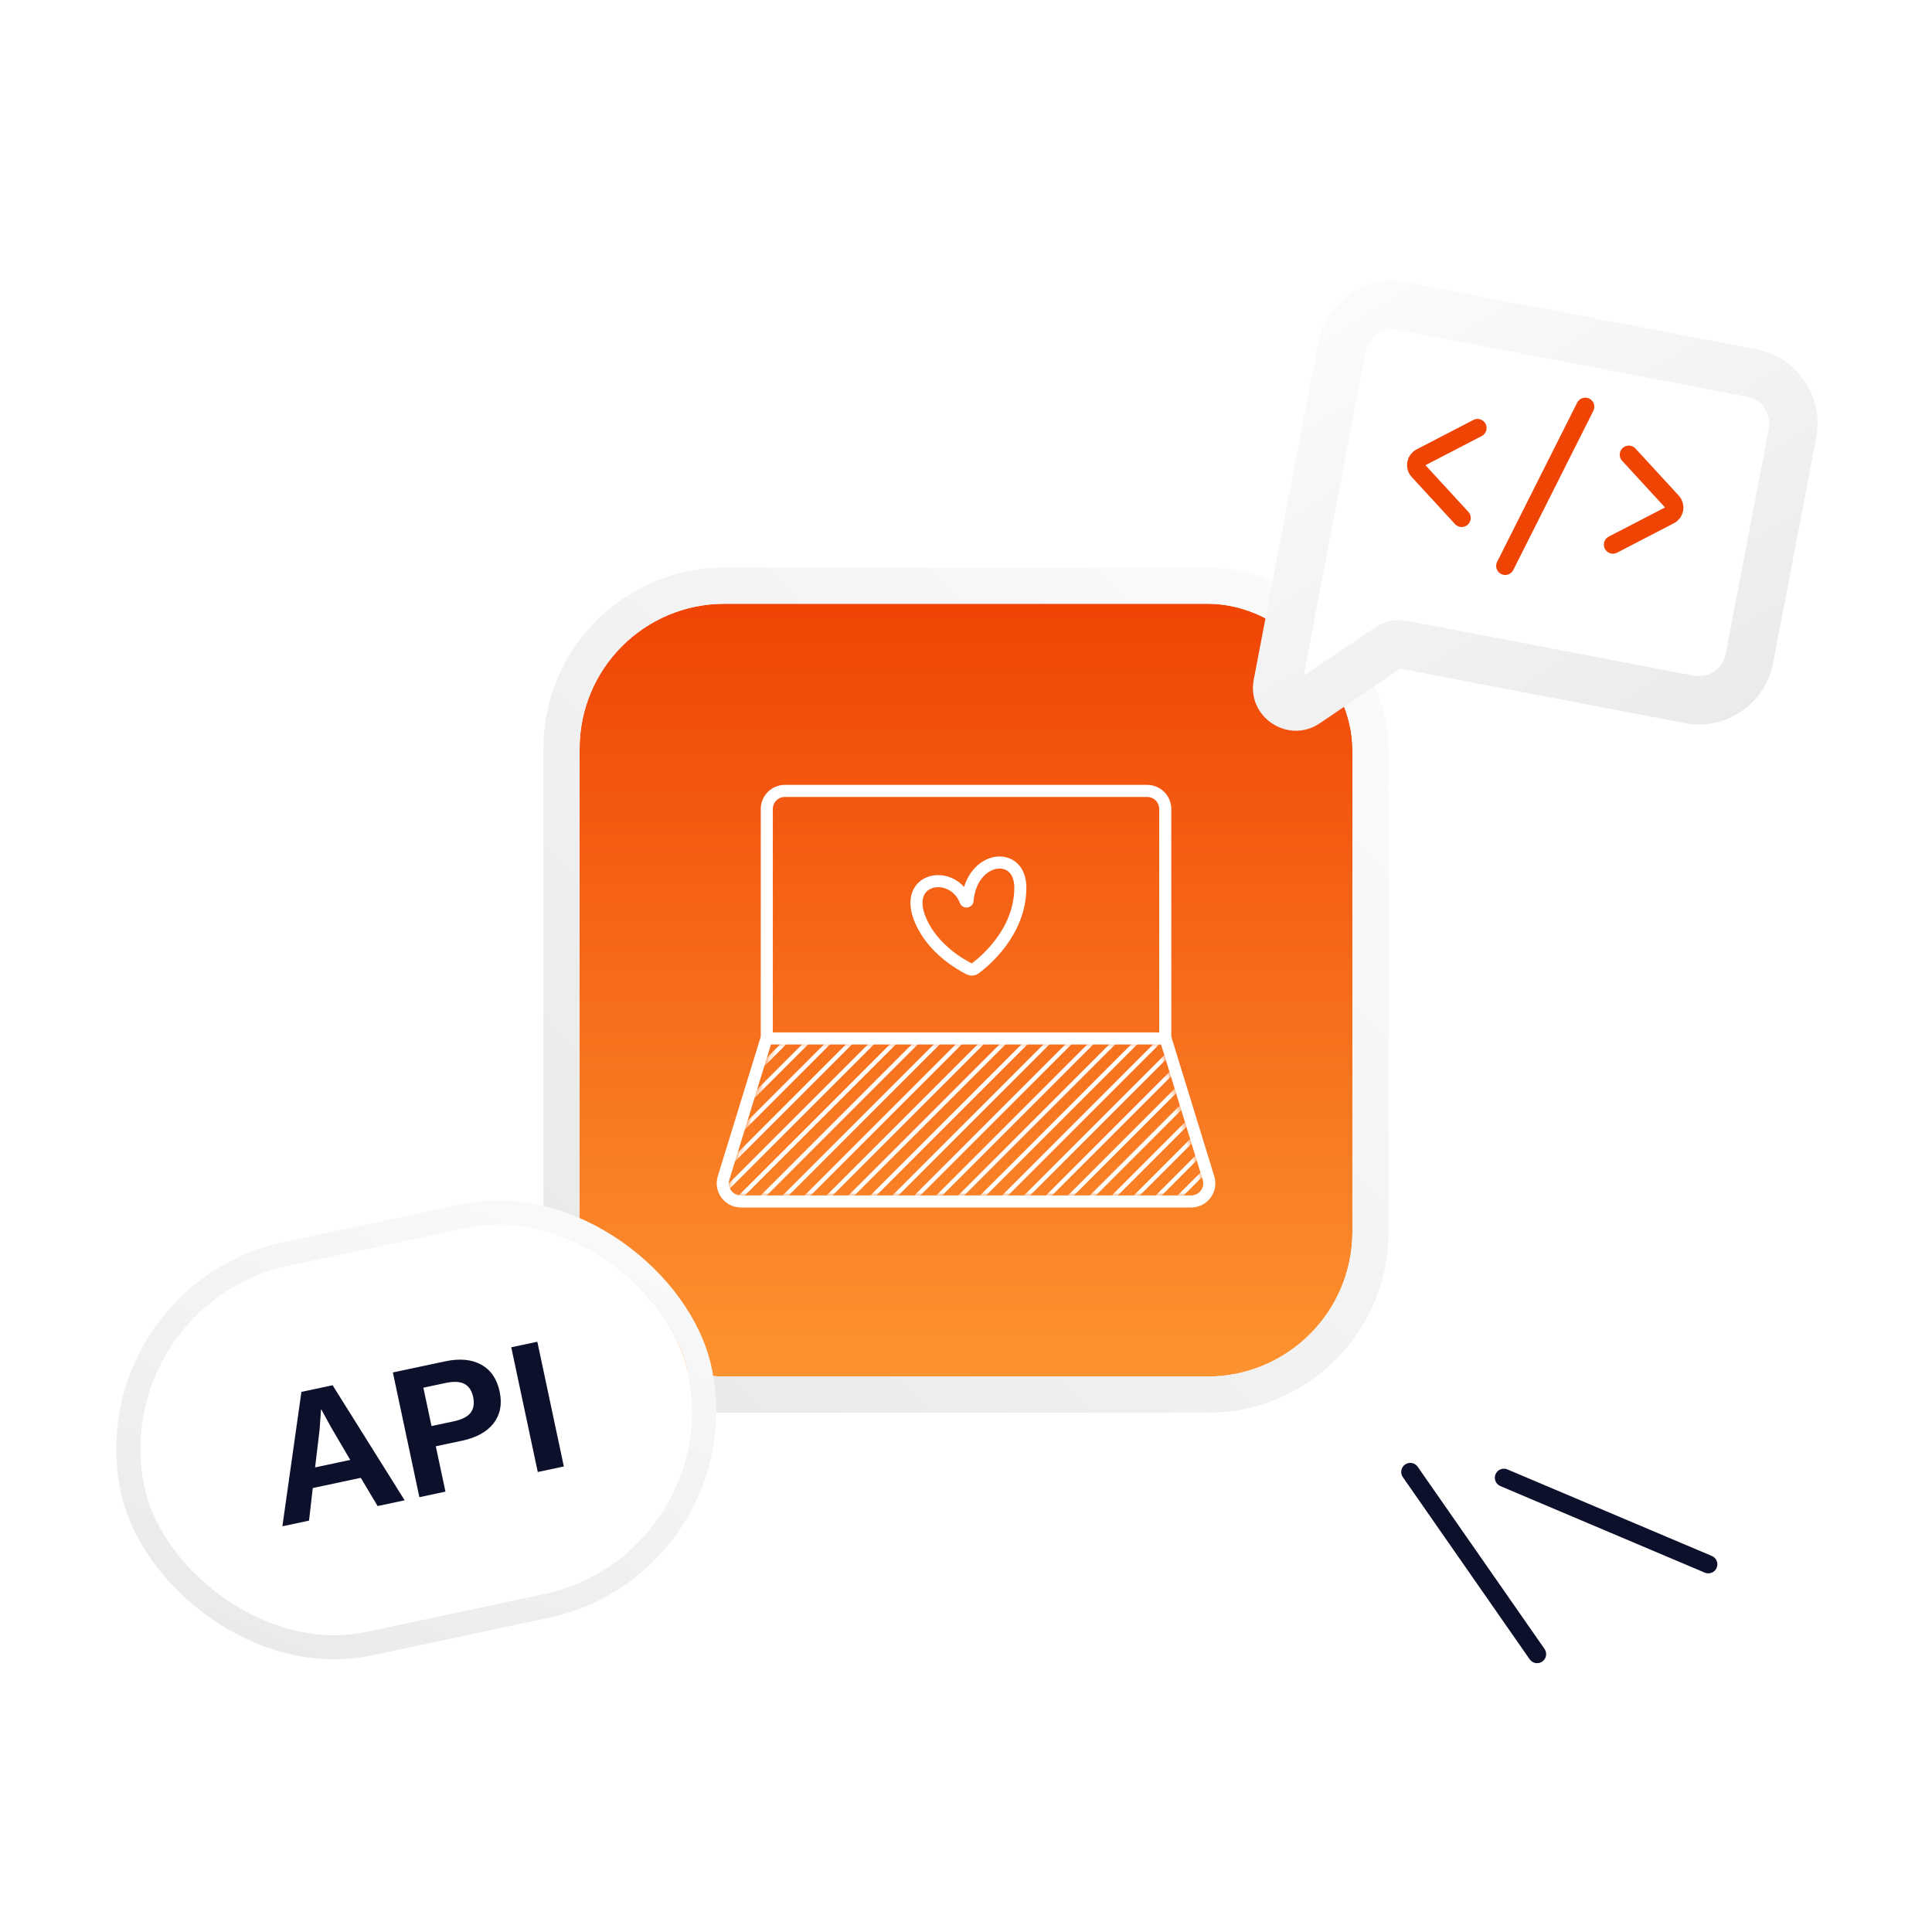 <svg viewBox="0 0 320 320" fill="none" xmlns="http://www.w3.org/2000/svg">
    <g filter="url(#filter0_d_4079_48626)">
        <rect x="96" y="96" width="128" height="128" rx="24" fill="url(#paint0_linear_4079_48626)" />
        <path
            d="M190.004 127H130.004C128.347 127 127.004 128.343 127.004 130V167.699C127.004 167.799 126.989 167.898 126.96 167.993L119.844 191.118C119.251 193.047 120.693 195 122.712 195H197.296C199.314 195 200.757 193.047 200.163 191.118L193.048 167.993C193.019 167.898 193.004 167.799 193.004 167.699V130C193.004 128.343 191.661 127 190.004 127Z"
            stroke="white" stroke-width="2" />
        <mask id="mask0_4079_48626" style="mask-type:alpha" maskUnits="userSpaceOnUse" x="120" y="168" width="80"
            height="26">
            <path
                d="M198.638 194H121.362C120.687 194 120.206 193.345 120.408 192.701L127.78 169.201C127.911 168.784 128.297 168.5 128.734 168.5H191.266C191.703 168.5 192.089 168.784 192.22 169.201L199.592 192.701C199.794 193.345 199.313 194 198.638 194Z"
                fill="#C4C4C4" />
        </mask>
        <g mask="url(#mask0_4079_48626)">
            <path d="M54.918 378.241L491.029 -57.87" stroke="white" stroke-width="0.706" />
            <path d="M58.559 378.241L494.67 -57.87" stroke="white" stroke-width="0.706" />
            <path d="M62.191 378.241L498.302 -57.87" stroke="white" stroke-width="0.706" />
            <path d="M65.824 378.241L501.935 -57.87" stroke="white" stroke-width="0.706" />
            <path d="M69.457 378.241L505.568 -57.87" stroke="white" stroke-width="0.706" />
            <path d="M73.094 378.241L509.205 -57.87" stroke="white" stroke-width="0.706" />
            <path d="M76.727 378.241L512.837 -57.87" stroke="white" stroke-width="0.706" />
            <path d="M80.359 378.241L516.47 -57.87" stroke="white" stroke-width="0.706" />
            <path d="M83.992 378.241L520.103 -57.87" stroke="white" stroke-width="0.706" />
            <path d="M87.625 378.241L523.736 -57.87" stroke="white" stroke-width="0.706" />
            <path d="M91.262 378.241L527.373 -57.87" stroke="white" stroke-width="0.706" />
            <path d="M94.894 378.241L531.005 -57.87" stroke="white" stroke-width="0.706" />
            <path d="M98.531 378.241L534.642 -57.87" stroke="white" stroke-width="0.706" />
            <path d="M102.168 378.241L538.279 -57.87" stroke="white" stroke-width="0.706" />
            <path d="M105.801 378.241L541.912 -57.87" stroke="white" stroke-width="0.706" />
            <path d="M109.434 378.241L545.545 -57.87" stroke="white" stroke-width="0.706" />
            <path d="M113.074 378.241L549.185 -57.87" stroke="white" stroke-width="0.706" />
            <path d="M116.707 378.241L552.818 -57.87" stroke="white" stroke-width="0.706" />
            <path d="M120.34 378.241L556.451 -57.87" stroke="white" stroke-width="0.706" />
            <path d="M123.973 378.241L560.084 -57.87" stroke="white" stroke-width="0.706" />
            <path d="M127.602 378.241L563.712 -57.87" stroke="white" stroke-width="0.706" />
            <path d="M131.234 378.241L567.345 -57.87" stroke="white" stroke-width="0.706" />
            <path d="M134.871 378.241L570.982 -57.87" stroke="white" stroke-width="0.706" />
            <path d="M138.504 378.241L574.615 -57.87" stroke="white" stroke-width="0.706" />
            <path d="M142.141 378.241L578.252 -57.87" stroke="white" stroke-width="0.706" />
            <path d="M145.777 378.241L581.888 -57.87" stroke="white" stroke-width="0.706" />
            <path d="M149.41 378.241L585.521 -57.87" stroke="white" stroke-width="0.706" />
            <path d="M153.047 378.241L589.158 -57.87" stroke="white" stroke-width="0.706" />
            <path d="M156.676 378.241L592.787 -57.87" stroke="white" stroke-width="0.706" />
            <path d="M160.316 378.241L596.427 -57.87" stroke="white" stroke-width="0.706" />
            <path d="M163.949 378.241L600.06 -57.87" stroke="white" stroke-width="0.706" />
            <path d="M167.582 378.241L603.693 -57.87" stroke="white" stroke-width="0.706" />
            <path d="M171.219 378.241L607.33 -57.87" stroke="white" stroke-width="0.706" />
            <path d="M51.289 378.241L487.4 -57.87" stroke="white" stroke-width="0.706" />
            <path d="M47.652 378.241L483.763 -57.87" stroke="white" stroke-width="0.706" />
            <path d="M44.016 378.241L480.127 -57.87" stroke="white" stroke-width="0.706" />
            <path d="M40.383 378.241L476.494 -57.87" stroke="white" stroke-width="0.706" />
            <path d="M36.746 378.241L472.857 -57.87" stroke="white" stroke-width="0.706" />
            <path d="M33.113 378.241L469.224 -57.87" stroke="white" stroke-width="0.706" />
            <path d="M29.477 378.241L465.587 -57.87" stroke="white" stroke-width="0.706" />
            <path d="M25.844 378.241L461.955 -57.87" stroke="white" stroke-width="0.706" />
            <path d="M22.211 378.241L458.322 -57.87" stroke="white" stroke-width="0.706" />
            <path d="M18.578 378.241L454.689 -57.87" stroke="white" stroke-width="0.706" />
            <path d="M14.941 378.241L451.052 -57.87" stroke="white" stroke-width="0.706" />
            <path d="M11.309 378.241L447.42 -57.87" stroke="white" stroke-width="0.706" />
            <path d="M7.676 378.241L443.787 -57.87" stroke="white" stroke-width="0.706" />
            <path d="M4.043 378.241L440.154 -57.87" stroke="white" stroke-width="0.706" />
            <path d="M0.406 378.241L436.517 -57.87" stroke="white" stroke-width="0.706" />
            <path d="M-3.227 378.241L432.884 -57.87" stroke="white" stroke-width="0.706" />
            <path d="M-6.859 378.241L429.252 -57.87" stroke="white" stroke-width="0.706" />
            <path d="M-10.496 378.241L425.615 -57.87" stroke="white" stroke-width="0.706" />
            <path d="M-14.133 378.241L421.978 -57.87" stroke="white" stroke-width="0.706" />
            <path d="M-17.766 378.241L418.345 -57.87" stroke="white" stroke-width="0.706" />
            <path d="M-21.398 378.241L414.712 -57.87" stroke="white" stroke-width="0.706" />
            <path d="M-25.031 378.241L411.08 -57.87" stroke="white" stroke-width="0.706" />
            <path d="M-28.668 378.241L407.443 -57.87" stroke="white" stroke-width="0.706" />
            <path d="M-32.301 378.241L403.81 -57.87" stroke="white" stroke-width="0.706" />
            <path d="M-35.934 378.241L400.177 -57.87" stroke="white" stroke-width="0.706" />
            <path d="M-39.574 378.241L396.537 -57.87" stroke="white" stroke-width="0.706" />
            <path d="M-43.203 378.241L392.908 -57.87" stroke="white" stroke-width="0.706" />
            <path d="M-46.836 378.241L389.275 -57.87" stroke="white" stroke-width="0.706" />
            <path d="M-50.473 378.241L385.638 -57.87" stroke="white" stroke-width="0.706" />
            <path d="M-54.109 378.241L382.002 -57.87" stroke="white" stroke-width="0.706" />
            <path d="M-57.742 378.241L378.369 -57.87" stroke="white" stroke-width="0.706" />
            <path d="M-61.375 378.241L374.736 -57.87" stroke="white" stroke-width="0.706" />
            <path d="M-65.008 378.241L371.103 -57.87" stroke="white" stroke-width="0.706" />
            <path d="M-68.641 378.241L367.47 -57.87" stroke="white" stroke-width="0.706" />
            <path d="M-72.277 378.241L363.834 -57.87" stroke="white" stroke-width="0.706" />
            <path d="M-75.91 378.241L360.201 -57.87" stroke="white" stroke-width="0.706" />
            <path d="M-79.543 378.241L356.568 -57.87" stroke="white" stroke-width="0.706" />
            <path d="M-83.184 378.241L352.927 -57.87" stroke="white" stroke-width="0.706" />
            <path d="M-86.816 378.241L349.295 -57.87" stroke="white" stroke-width="0.706" />
            <path d="M-90.449 378.241L345.662 -57.87" stroke="white" stroke-width="0.706" />
            <path d="M-94.082 378.241L342.029 -57.87" stroke="white" stroke-width="0.706" />
            <path d="M-97.719 378.241L338.392 -57.87" stroke="white" stroke-width="0.706" />
            <path d="M-101.352 378.241L334.759 -57.87" stroke="white" stroke-width="0.706" />
            <path d="M-104.984 378.241L331.127 -57.87" stroke="white" stroke-width="0.706" />
            <path d="M-108.617 378.241L327.494 -57.87" stroke="white" stroke-width="0.706" />
            <path d="M-112.258 378.241L323.853 -57.87" stroke="white" stroke-width="0.706" />
            <path d="M-115.891 378.241L320.22 -57.87" stroke="white" stroke-width="0.706" />
            <path d="M-119.523 378.241L316.587 -57.87" stroke="white" stroke-width="0.706" />
            <path d="M-123.156 378.241L312.955 -57.87" stroke="white" stroke-width="0.706" />
            <path d="M-126.793 378.241L309.318 -57.87" stroke="white" stroke-width="0.706" />
            <path d="M-130.426 378.241L305.685 -57.87" stroke="white" stroke-width="0.706" />
            <path d="M-134.059 378.241L302.052 -57.87" stroke="white" stroke-width="0.706" />
            <path d="M-137.691 378.241L298.42 -57.87" stroke="white" stroke-width="0.706" />
            <path d="M-141.332 378.241L294.779 -57.87" stroke="white" stroke-width="0.706" />
            <path d="M-144.965 378.241L291.146 -57.87" stroke="white" stroke-width="0.706" />
            <path d="M-148.598 378.241L287.513 -57.87" stroke="white" stroke-width="0.706" />
            <path d="M-152.23 378.241L283.88 -57.87" stroke="white" stroke-width="0.706" />
            <path d="M-155.867 378.241L280.244 -57.87" stroke="white" stroke-width="0.706" />
            <path d="M-159.5 378.241L276.611 -57.87" stroke="white" stroke-width="0.706" />
            <path d="M-163.133 378.241L272.978 -57.87" stroke="white" stroke-width="0.706" />
            <path d="M-166.766 378.241L269.345 -57.87" stroke="white" stroke-width="0.706" />
            <path d="M-170.402 378.241L265.709 -57.87" stroke="white" stroke-width="0.706" />
            <path d="M-174.039 378.241L262.072 -57.87" stroke="white" stroke-width="0.706" />
            <path d="M-177.672 378.241L258.439 -57.87" stroke="white" stroke-width="0.706" />
            <path d="M-181.309 378.241L254.802 -57.87" stroke="white" stroke-width="0.706" />
            <path d="M-184.941 378.241L251.17 -57.87" stroke="white" stroke-width="0.706" />
            <path d="M-188.574 378.241L247.537 -57.87" stroke="white" stroke-width="0.706" />
            <path d="M-192.211 378.241L243.9 -57.87" stroke="white" stroke-width="0.706" />
            <path d="M-195.848 378.241L240.263 -57.87" stroke="white" stroke-width="0.706" />
            <path d="M-199.48 378.241L236.63 -57.87" stroke="white" stroke-width="0.706" />
            <path d="M-203.113 378.241L232.998 -57.87" stroke="white" stroke-width="0.706" />
            <path d="M-206.746 378.241L229.365 -57.87" stroke="white" stroke-width="0.706" />
            <path d="M-210.383 378.241L225.728 -57.87" stroke="white" stroke-width="0.706" />
            <path d="M-214.016 378.241L222.095 -57.87" stroke="white" stroke-width="0.706" />
            <path d="M-217.645 378.241L218.466 -57.87" stroke="white" stroke-width="0.706" />
            <path d="M-221.281 378.241L214.83 -57.87" stroke="white" stroke-width="0.706" />
            <path d="M-224.918 378.241L211.193 -57.87" stroke="white" stroke-width="0.706" />
            <path d="M-228.551 378.241L207.56 -57.87" stroke="white" stroke-width="0.706" />
            <path d="M-232.188 378.241L203.923 -57.87" stroke="white" stroke-width="0.706" />
            <path d="M-235.816 378.241L200.295 -57.87" stroke="white" stroke-width="0.706" />
            <path d="M-239.457 378.241L196.654 -57.87" stroke="white" stroke-width="0.706" />
            <path d="M-243.09 378.241L193.021 -57.87" stroke="white" stroke-width="0.706" />
            <path d="M-246.723 378.241L189.388 -57.87" stroke="white" stroke-width="0.706" />
            <path d="M-250.355 378.241L185.755 -57.87" stroke="white" stroke-width="0.706" />
            <path d="M-253.992 378.241L182.119 -57.87" stroke="white" stroke-width="0.706" />
            <path d="M-257.625 378.241L178.486 -57.87" stroke="white" stroke-width="0.706" />
            <path d="M-261.258 378.241L174.853 -57.87" stroke="white" stroke-width="0.706" />
            <path d="M-264.891 378.241L171.22 -57.87" stroke="white" stroke-width="0.706" />
            <path d="M-268.527 378.241L167.584 -57.87" stroke="white" stroke-width="0.706" />
            <path d="M-272.16 378.241L163.951 -57.87" stroke="white" stroke-width="0.706" />
            <path d="M-275.793 378.241L160.318 -57.87" stroke="white" stroke-width="0.706" />
            <path d="M-279.434 378.241L156.677 -57.87" stroke="white" stroke-width="0.706" />
            <path d="M-283.066 378.241L153.045 -57.87" stroke="white" stroke-width="0.706" />
            <path d="M-286.699 378.241L149.412 -57.87" stroke="white" stroke-width="0.706" />
        </g>
        <path d="M193 168H127" stroke="white" stroke-width="2" />
        <path
            d="M152.497 148.5C149.313 141.162 157.901 139.853 159.943 145.249C159.985 145.362 160.241 145.331 160.251 145.211C160.887 137.645 169 136.755 169 143C169 150.347 163.141 155.202 161.487 156.426C161.22 156.624 160.877 156.653 160.579 156.505C159.093 155.766 154.531 153.187 152.497 148.5Z"
            stroke="white" stroke-width="2" />
        <rect x="93" y="93" width="134" height="134" rx="27" stroke="url(#paint1_linear_4079_48626)" stroke-width="6" />
    </g>
    <path
        d="M249.675 243.381C248.912 243.058 248.031 243.414 247.708 244.177C247.385 244.94 247.742 245.82 248.505 246.143L249.675 243.381ZM282.365 260.479C283.128 260.802 284.008 260.445 284.331 259.683C284.654 258.92 284.297 258.039 283.534 257.716L282.365 260.479ZM248.505 246.143L282.365 260.479L283.534 257.716L249.675 243.381L248.505 246.143Z"
        fill="#0D102B" />
    <path
        d="M234.814 242.942C234.341 242.262 233.406 242.095 232.726 242.568C232.046 243.041 231.878 243.976 232.352 244.656L234.814 242.942ZM253.362 274.832C253.835 275.512 254.77 275.679 255.45 275.206C256.13 274.732 256.297 273.798 255.824 273.118L253.362 274.832ZM232.352 244.656L253.362 274.832L255.824 273.118L234.814 242.942L232.352 244.656Z"
        fill="#0D102B" />
    <g filter="url(#filter1_d_4079_48626)">
        <rect x="17.504" y="212.084" width="92" height="62" rx="31" transform="rotate(-12 17.504 212.084)"
            fill="white" />
        <path
            d="M59.755 240.775L51.804 242.465L51.185 247.864L46.772 248.802L49.924 226.54L55.089 225.442L67.023 244.497L62.547 245.449L59.755 240.775ZM58.012 237.809L54.834 232.399L53.229 229.469L53.167 229.482L52.942 232.736L52.19 239.046L58.012 237.809ZM73.741 221.478C76.141 220.967 78.132 221.155 79.716 222.039C81.296 222.903 82.309 224.389 82.757 226.497C83.192 228.542 82.864 230.28 81.772 231.711C80.681 233.143 78.935 234.114 76.535 234.624L72.184 235.549L73.781 243.061L69.462 243.979L65.071 223.32L73.741 221.478ZM75.166 231.414C76.502 231.13 77.427 230.661 77.942 230.006C78.453 229.331 78.595 228.461 78.369 227.397C78.142 226.332 77.661 225.606 76.924 225.217C76.187 224.829 75.151 224.776 73.816 225.06L70.122 225.845L71.473 232.199L75.166 231.414ZM93.391 238.893L89.071 239.811L84.68 219.152L88.999 218.234L93.391 238.893Z"
            fill="#0D102B" />
        <rect x="15.132" y="210.544" width="96" height="66" rx="33" transform="rotate(-12 15.132 210.544)"
            stroke="url(#paint2_linear_4079_48626)" stroke-width="4" />
    </g>
    <g filter="url(#filter2_d_4079_48626)">
        <mask id="path-139-outside-1_4079_48626" maskUnits="userSpaceOnUse" x="206.207" y="41.316" width="96.969"
            height="91.408" fill="black">
            <rect fill="white" x="206.207" y="41.316" width="96.969" height="91.408" />
            <path fill-rule="evenodd" clip-rule="evenodd"
                d="M290.12 58.67C294.746 59.555 297.779 64.023 296.894 68.649L289.758 105.963C288.873 110.589 284.406 113.622 279.779 112.737L232.305 103.658C231.497 103.503 230.661 103.676 229.981 104.138L216.374 113.376C214.088 114.928 211.067 112.941 211.586 110.227L215.119 91.751C215.123 91.731 215.127 91.71 215.131 91.69L222.267 54.376C223.152 49.75 227.619 46.717 232.245 47.602L290.12 58.67Z" />
        </mask>
        <path fill-rule="evenodd" clip-rule="evenodd"
            d="M290.12 58.67C294.746 59.555 297.779 64.023 296.894 68.649L289.758 105.963C288.873 110.589 284.406 113.622 279.779 112.737L232.305 103.658C231.497 103.503 230.661 103.676 229.981 104.138L216.374 113.376C214.088 114.928 211.067 112.941 211.586 110.227L215.119 91.751C215.123 91.731 215.127 91.71 215.131 91.69L222.267 54.376C223.152 49.75 227.619 46.717 232.245 47.602L290.12 58.67Z"
            fill="white" />
        <path
            d="M290.12 58.67L290.871 54.742L290.12 58.67ZM279.779 112.737L279.028 116.666L279.779 112.737ZM215.119 91.751L219.053 92.475L219.051 92.489L219.048 92.502L215.119 91.751ZM232.245 47.602L231.494 51.531L232.245 47.602ZM216.374 113.376L218.62 116.685L216.374 113.376ZM211.586 110.227L215.514 110.979L211.586 110.227ZM232.305 103.658L233.056 99.729L232.305 103.658ZM229.981 104.138L232.227 107.447L229.981 104.138ZM292.965 67.898C293.435 65.441 291.825 63.069 289.368 62.599L290.871 54.742C297.667 56.041 302.123 62.604 300.823 69.4L292.965 67.898ZM285.829 105.211L292.965 67.898L300.823 69.4L293.687 106.714L285.829 105.211ZM280.531 108.808C282.987 109.278 285.359 107.668 285.829 105.211L293.687 106.714C292.387 113.51 285.824 117.966 279.028 116.666L280.531 108.808ZM233.056 99.729L280.531 108.808L279.028 116.666L231.554 107.586L233.056 99.729ZM232.227 107.447L218.62 116.685L214.127 110.066L227.734 100.828L232.227 107.447ZM207.657 109.476L211.19 91L219.048 92.502L215.514 110.979L207.657 109.476ZM219.059 92.441C219.057 92.452 219.055 92.463 219.053 92.475L211.185 91.027C211.191 90.998 211.196 90.969 211.202 90.939L219.059 92.441ZM226.196 55.128L219.059 92.441L211.202 90.939L218.338 53.625L226.196 55.128ZM231.494 51.531C229.038 51.061 226.666 52.671 226.196 55.128L218.338 53.625C219.638 46.829 226.201 42.373 232.997 43.673L231.494 51.531ZM289.368 62.599L231.494 51.531L232.997 43.673L290.871 54.742L289.368 62.599ZM218.62 116.685C213.386 120.239 206.468 115.69 207.657 109.476L215.514 110.979C215.665 110.192 214.789 109.617 214.127 110.066L218.62 116.685ZM231.554 107.586C231.788 107.631 232.03 107.581 232.227 107.447L227.734 100.828C229.292 99.77 231.207 99.375 233.056 99.729L231.554 107.586Z"
            fill="url(#paint3_linear_4079_48626)" mask="url(#path-139-outside-1_4079_48626)" />
    </g>
    <path d="M242.1 85.791L234.922 77.984C234.291 77.298 234.485 76.201 235.311 75.772L244.727 70.891"
        stroke="#F04405" stroke-width="3" stroke-linecap="round" />
    <path d="M249.311 93.732L262.57 67.368" stroke="#F04405" stroke-width="3" stroke-linecap="round" />
    <path d="M267.153 90.209L276.569 85.327C277.396 84.899 277.589 83.802 276.959 83.116L269.781 75.308"
        stroke="#F04405" stroke-width="3" stroke-linecap="round" />
    <defs>
        <filter id="filter0_d_4079_48626" x="86" y="90" width="148" height="148" filterUnits="userSpaceOnUse"
            color-interpolation-filters="sRGB">
            <feFlood flood-opacity="0" result="BackgroundImageFix" />
            <feColorMatrix in="SourceAlpha" type="matrix" values="0 0 0 0 0 0 0 0 0 0 0 0 0 0 0 0 0 0 127 0"
                result="hardAlpha" />
            <feOffset dy="4" />
            <feGaussianBlur stdDeviation="2" />
            <feColorMatrix type="matrix" values="0 0 0 0 0 0 0 0 0 0 0 0 0 0 0 0 0 0 0.25 0" />
            <feBlend mode="normal" in2="BackgroundImageFix" result="effect1_dropShadow_4079_48626" />
            <feBlend mode="normal" in="SourceGraphic" in2="effect1_dropShadow_4079_48626" result="shape" />
        </filter>
        <filter id="filter1_d_4079_48626" x="13.504" y="192.956" width="110.879" height="87.773"
            filterUnits="userSpaceOnUse" color-interpolation-filters="sRGB">
            <feFlood flood-opacity="0" result="BackgroundImageFix" />
            <feColorMatrix in="SourceAlpha" type="matrix" values="0 0 0 0 0 0 0 0 0 0 0 0 0 0 0 0 0 0 127 0"
                result="hardAlpha" />
            <feOffset dy="4" />
            <feGaussianBlur stdDeviation="2" />
            <feColorMatrix type="matrix" values="0 0 0 0 0 0 0 0 0 0 0 0 0 0 0 0 0 0 0.25 0" />
            <feBlend mode="normal" in2="BackgroundImageFix" result="effect1_dropShadow_4079_48626" />
            <feBlend mode="normal" in="SourceGraphic" in2="effect1_dropShadow_4079_48626" result="shape" />
        </filter>
        <filter id="filter2_d_4079_48626" x="204.422" y="43.448" width="99.726" height="80.687"
            filterUnits="userSpaceOnUse" color-interpolation-filters="sRGB">
            <feFlood flood-opacity="0" result="BackgroundImageFix" />
            <feColorMatrix in="SourceAlpha" type="matrix" values="0 0 0 0 0 0 0 0 0 0 0 0 0 0 0 0 0 0 127 0"
                result="hardAlpha" />
            <feOffset dy="3.101" />
            <feGaussianBlur stdDeviation="1.551" />
            <feColorMatrix type="matrix" values="0 0 0 0 0 0 0 0 0 0 0 0 0 0 0 0 0 0 0.25 0" />
            <feBlend mode="normal" in2="BackgroundImageFix" result="effect1_dropShadow_4079_48626" />
            <feBlend mode="normal" in="SourceGraphic" in2="effect1_dropShadow_4079_48626" result="shape" />
        </filter>
        <linearGradient id="paint0_linear_4079_48626" x1="224" y1="96" x2="224" y2="250.921"
            gradientUnits="userSpaceOnUse">
            <stop stop-color="#F04405" />
            <stop offset="1" stop-color="#FFA439" />
        </linearGradient>
        <linearGradient id="paint1_linear_4079_48626" x1="216.291" y1="36.039" x2="27.341" y2="219.033"
            gradientUnits="userSpaceOnUse">
            <stop stop-color="white" />
            <stop offset="1" stop-color="#E4E4E4" />
        </linearGradient>
        <linearGradient id="paint2_linear_4079_48626" x1="103.963" y1="183.041" x2="18.101" y2="306.433"
            gradientUnits="userSpaceOnUse">
            <stop stop-color="white" />
            <stop offset="1" stop-color="#E4E4E4" />
        </linearGradient>
        <linearGradient id="paint3_linear_4079_48626" x1="234.391" y1="15.343" x2="313.141" y2="140.77"
            gradientUnits="userSpaceOnUse">
            <stop stop-color="white" />
            <stop offset="1" stop-color="#E4E4E4" />
        </linearGradient>
    </defs>
</svg>